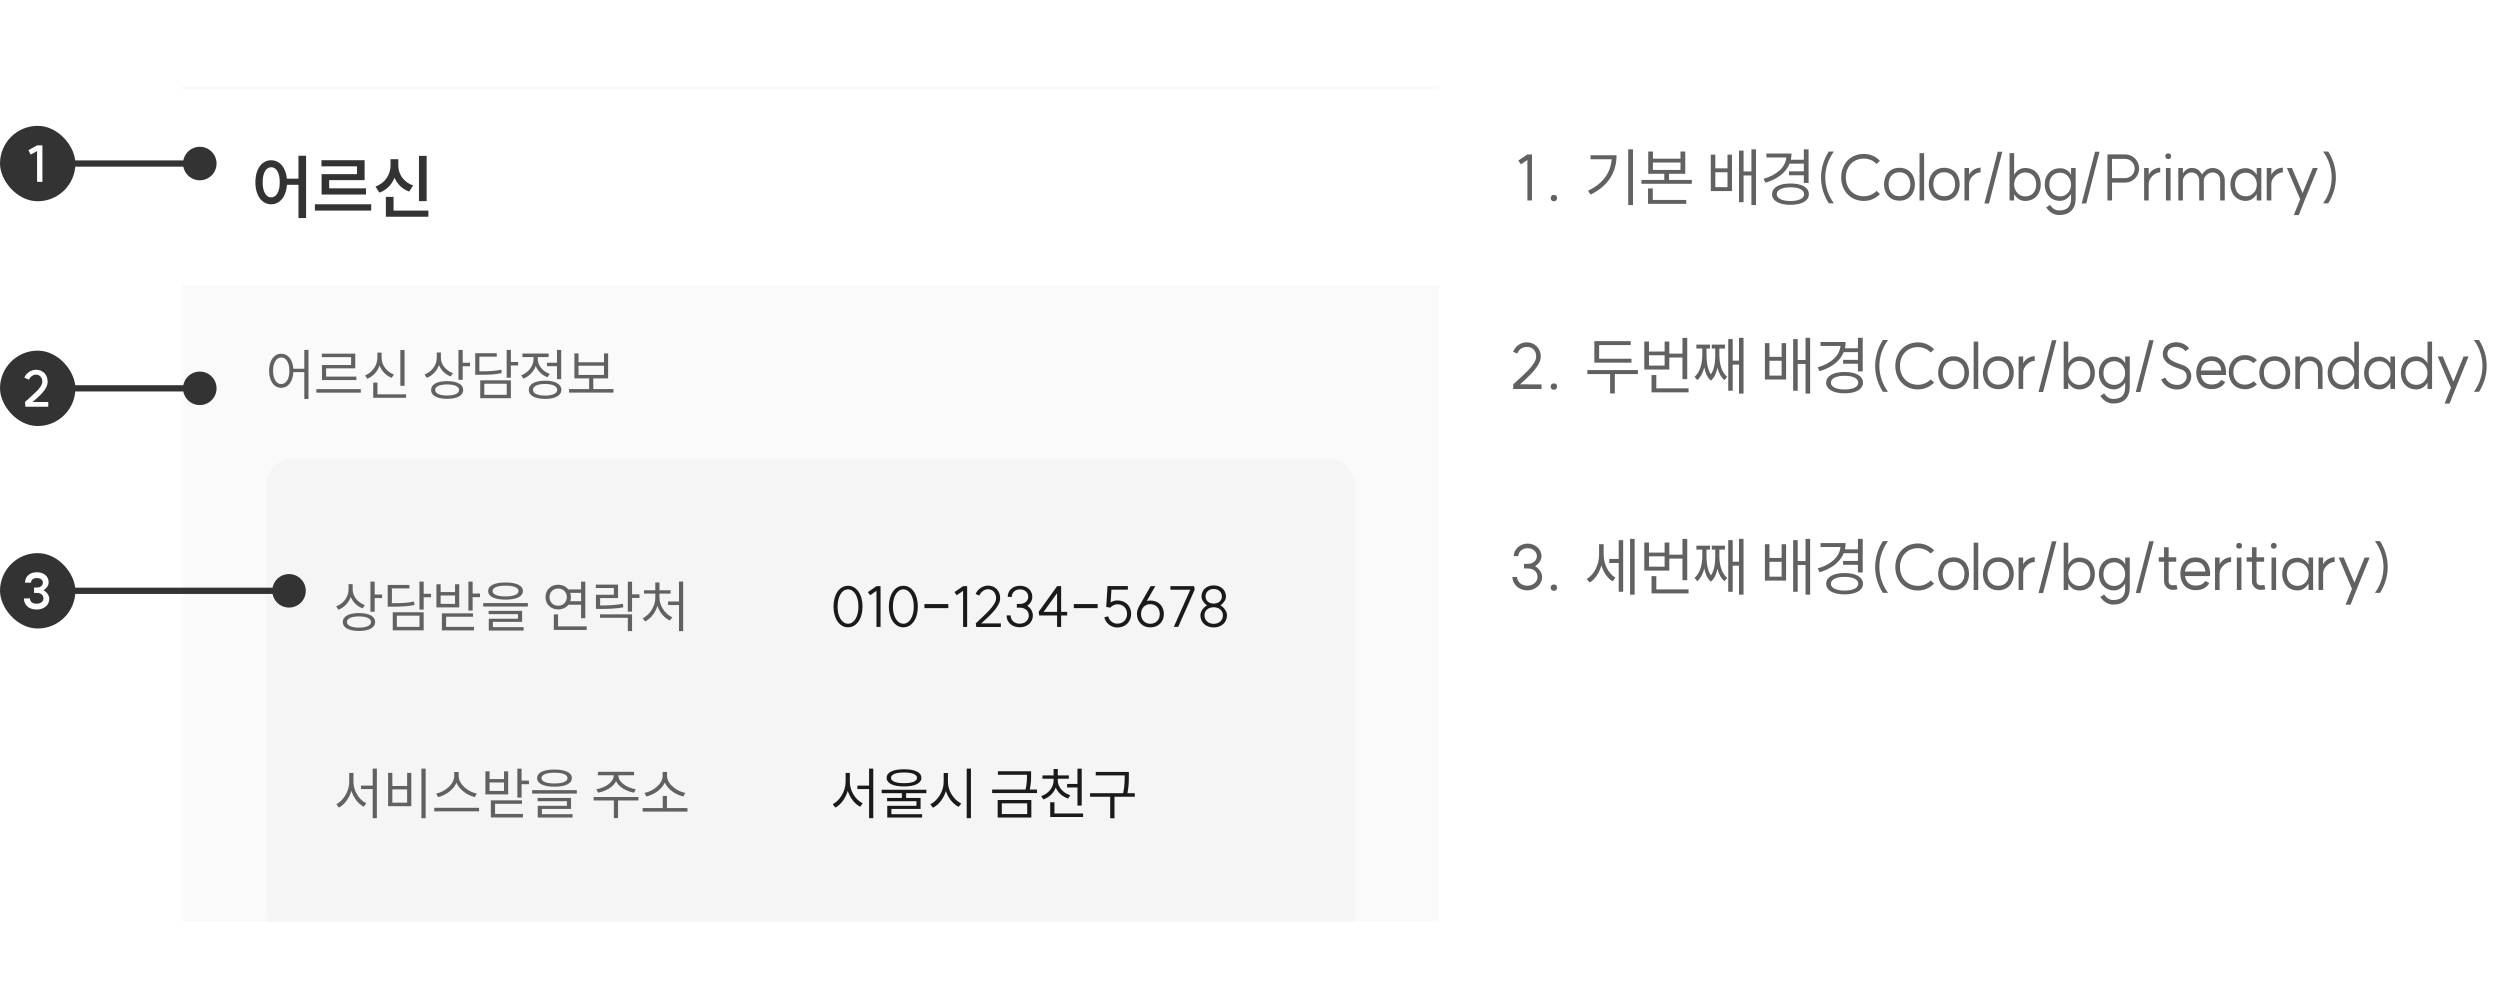 <svg width="549" height="221" viewBox="0 0 549 221" fill="none" xmlns="http://www.w3.org/2000/svg">
<path d="M336.423 33.921V44.015H335.415V35.139L333.987 36.091L333.427 35.251L335.415 33.921H336.423ZM341.244 42.797C341.692 42.797 341.93 43.105 341.93 43.483C341.93 43.889 341.692 44.197 341.244 44.197C340.782 44.197 340.53 43.889 340.53 43.483C340.53 43.105 340.782 42.797 341.244 42.797ZM357.554 32.787H358.604V45.037H357.554V32.787ZM348.734 41.887C352.038 40.305 353.704 37.911 353.928 34.971H349.28V34.103H354.992C354.992 37.631 353.368 40.739 349.294 42.727L348.734 41.887ZM361.95 33.277H362.986V34.845H369.034V33.277H370.084V38.163H366.514V39.507H371.526V40.361H360.466V39.507H365.478V38.163H361.95V33.277ZM361.908 44.771V41.383H362.958V43.903H370.308V44.771H361.908ZM362.986 37.323H369.034V35.685H362.986V37.323ZM375.691 33.963H376.685V36.973H379.359V33.963H380.339V41.957H375.691V33.963ZM376.685 41.089H379.359V37.827H376.685V41.089ZM381.893 44.407V33.067H382.887V37.659H384.609V32.787H385.617V45.037H384.609V38.527H382.887V44.407H381.893ZM392.856 37.631H396.118V35.937H392.996C392.198 37.911 390.308 39.339 387.704 40.123L387.27 39.283C390.224 38.415 392.072 36.735 392.282 34.579H387.9V33.711H393.416C393.416 34.187 393.36 34.649 393.262 35.083H396.118V32.787H397.168V40.165H396.118V38.485H392.856V37.631ZM389.146 42.643C389.146 41.173 390.7 40.291 393.192 40.291C395.656 40.291 397.224 41.173 397.224 42.643C397.224 44.099 395.656 44.981 393.192 44.981C390.7 44.981 389.146 44.099 389.146 42.643ZM390.182 42.643C390.182 43.567 391.358 44.141 393.192 44.141C395.026 44.141 396.188 43.567 396.188 42.643C396.188 41.691 395.026 41.131 393.192 41.131C391.358 41.131 390.182 41.691 390.182 42.643ZM399.898 38.961C399.898 36.889 400.528 34.957 401.592 33.277H402.726C401.522 34.929 400.822 36.875 400.822 38.961C400.822 41.047 401.522 42.993 402.726 44.645H401.592C400.528 42.965 399.898 41.033 399.898 38.961ZM409.307 44.127C406.255 44.127 404.323 41.789 404.323 38.961C404.323 36.133 406.255 33.795 409.307 33.795C410.693 33.795 411.939 34.383 412.835 35.307L412.093 36.007C411.379 35.265 410.399 34.831 409.307 34.831C406.857 34.831 405.345 36.665 405.345 38.961C405.345 41.271 406.857 43.105 409.307 43.105C410.399 43.105 411.379 42.657 412.093 41.915L412.835 42.615C411.939 43.539 410.693 44.127 409.307 44.127ZM417.116 43.091C418.684 43.091 419.51 41.943 419.51 40.459C419.51 38.975 418.684 37.827 417.116 37.827C415.534 37.827 414.736 38.975 414.736 40.459C414.736 41.943 415.534 43.091 417.116 43.091ZM413.728 40.459C413.728 38.513 414.932 36.847 417.116 36.847C419.314 36.847 420.518 38.513 420.518 40.459C420.518 42.405 419.314 44.071 417.116 44.071C414.932 44.071 413.728 42.405 413.728 40.459ZM421.53 33.627H422.538V44.015H421.53V33.627ZM426.943 43.091C428.511 43.091 429.337 41.943 429.337 40.459C429.337 38.975 428.511 37.827 426.943 37.827C425.361 37.827 424.563 38.975 424.563 40.459C424.563 41.943 425.361 43.091 426.943 43.091ZM423.555 40.459C423.555 38.513 424.759 36.847 426.943 36.847C429.141 36.847 430.345 38.513 430.345 40.459C430.345 42.405 429.141 44.071 426.943 44.071C424.759 44.071 423.555 42.405 423.555 40.459ZM432.407 38.387C432.813 37.449 433.975 36.819 434.941 36.819V37.855C433.639 37.855 432.407 39.213 432.407 40.347V44.015H431.399V36.889H432.407V38.387ZM439.707 33.319L436.781 44.687H435.773L438.713 33.319H439.707ZM444.713 43.133C446.295 43.133 447.149 41.999 447.149 40.501C447.149 39.017 446.295 37.869 444.713 37.869C443.411 37.869 442.305 39.017 442.305 40.501C442.305 41.999 443.411 43.133 444.713 43.133ZM441.297 44.015V33.627H442.305V38.387C442.963 37.239 443.943 36.889 444.741 36.889C446.939 36.889 448.157 38.555 448.157 40.501C448.157 42.461 446.925 44.127 444.727 44.127C443.943 44.127 442.963 43.791 442.305 42.615V44.015H441.297ZM452.423 43.133C453.753 43.133 454.803 41.971 454.803 40.515C454.803 39.087 453.739 37.925 452.423 37.925C450.967 37.925 450.029 38.947 450.029 40.515C450.029 42.111 450.967 43.133 452.423 43.133ZM449.021 40.515C449.021 38.401 450.407 36.945 452.409 36.945C453.473 36.945 454.383 37.505 454.803 38.415V36.889H455.811V43.665C455.783 45.933 454.467 47.221 452.199 47.221C451.065 47.221 450.071 46.633 449.343 45.541L450.197 44.995C450.715 45.807 451.387 46.213 452.199 46.213C453.935 46.213 454.789 45.373 454.803 43.651V42.587C454.313 43.469 453.319 44.113 452.409 44.113C450.407 44.113 449.021 42.643 449.021 40.515ZM461.065 33.319L458.139 44.687H457.131L460.071 33.319H461.065ZM466.659 39.115C467.835 39.115 468.773 38.149 468.773 37.001C468.773 35.825 467.821 34.887 466.645 34.887H463.789L463.803 39.115H466.659ZM462.795 44.015V33.907H466.687C468.395 33.907 469.753 35.293 469.753 37.001C469.753 38.695 468.395 40.095 466.687 40.095H463.803V44.015H462.795ZM471.856 38.387C472.262 37.449 473.424 36.819 474.39 36.819V37.855C473.088 37.855 471.856 39.213 471.856 40.347V44.015H470.848V36.889H471.856V38.387ZM475.642 36.889H476.65V44.015H475.642V36.889ZM475.502 34.299C475.502 33.949 475.726 33.669 476.146 33.669C476.552 33.669 476.776 33.949 476.776 34.299C476.776 34.663 476.552 34.943 476.146 34.943C475.726 34.943 475.502 34.663 475.502 34.299ZM487.553 39.647C487.553 38.513 486.867 37.869 485.859 37.869C484.921 37.869 483.955 38.751 483.955 39.647V44.015H482.947V39.647C482.947 38.751 482.373 37.869 481.281 37.869C480.287 37.869 479.363 38.751 479.363 39.759V44.015H478.355V36.889H479.363V38.121C479.811 37.351 480.469 36.889 481.323 36.889C482.359 36.889 483.045 37.337 483.549 38.317C484.067 37.589 484.781 36.889 485.901 36.889C487.357 36.889 488.561 38.065 488.561 39.535V44.015H487.553V39.647ZM493.198 43.105C494.458 43.105 495.592 42.083 495.606 40.515C495.592 38.961 494.458 37.925 493.198 37.925C491.644 37.925 490.804 39.045 490.804 40.515C490.804 41.985 491.644 43.105 493.198 43.105ZM489.796 40.515C489.796 38.569 491.014 36.931 493.184 36.931C494.01 36.931 494.934 37.365 495.578 38.401V36.889H496.586V44.015H495.578V42.615C494.906 43.707 494.024 44.113 493.184 44.113C491.014 44.113 489.796 42.447 489.796 40.515ZM498.784 38.387C499.19 37.449 500.352 36.819 501.318 36.819V37.855C500.016 37.855 498.784 39.213 498.784 40.347V44.015H497.776V36.889H498.784V38.387ZM504.81 47.235H503.718L505.118 43.749L502.206 36.889H503.312L505.65 42.405L507.89 36.889H508.982L506.266 43.581L504.81 47.235ZM512.96 38.961C512.96 41.033 512.344 42.965 511.28 44.645H510.146C511.35 42.993 512.036 41.047 512.036 38.961C512.036 36.875 511.35 34.929 510.146 33.277H511.28C512.344 34.957 512.96 36.889 512.96 38.961Z" fill="#616161"/>
<path d="M332.321 84.401C334.323 82.469 337.347 80.131 337.347 78.297C337.347 76.897 336.423 76.183 335.331 76.183C334.561 76.183 333.707 76.449 333.189 77.639L332.265 77.247C332.993 75.595 334.365 75.175 335.331 75.175C336.829 75.175 338.355 76.323 338.355 78.297C338.355 80.369 335.765 82.609 333.805 84.401L338.523 84.415V85.423H332.307L332.321 84.401ZM341.244 84.191C341.692 84.191 341.93 84.499 341.93 84.877C341.93 85.283 341.692 85.591 341.244 85.591C340.782 85.591 340.53 85.283 340.53 84.877C340.53 84.499 340.782 84.191 341.244 84.191ZM350.12 74.909H358.1V75.777H351.17V78.773H358.268V79.641H350.12V74.909ZM348.58 82.147V81.265H359.682V82.147H354.614V86.403H353.578V82.147H348.58ZM369.468 74.195H370.518V83.253H369.468V78.521H366.584V81.153H361.082V74.993H362.118V77.191H365.548V74.993H366.584V77.653H369.468V74.195ZM362.118 80.285H365.548V78.017H362.118V80.285ZM362.678 86.151V82.371H363.728V85.283H370.812V86.151H362.678ZM381.887 74.181H382.881V86.431H381.887V80.061H380.501V85.801H379.521V74.461H380.501V79.207H381.887V74.181ZM372.115 82.735C373.515 81.629 373.823 79.375 373.823 77.891V76.533H372.521V75.679H375.517V76.533H374.747V77.891C374.747 78.885 374.803 80.845 375.713 82.203C376.595 80.929 376.665 79.081 376.665 77.891V76.533H375.895V75.679H378.793V76.533H377.575V77.891C377.575 79.431 377.883 81.643 379.297 82.735L378.695 83.477C377.883 82.833 377.421 81.811 377.155 80.733C376.931 81.839 376.511 82.917 375.699 83.589C374.901 82.903 374.467 81.783 374.257 80.663C373.991 81.769 373.515 82.819 372.717 83.477L372.115 82.735ZM387.578 75.357H388.572V78.367H391.246V75.357H392.226V83.351H387.578V75.357ZM388.572 82.483H391.246V79.221H388.572V82.483ZM393.78 85.801V74.461H394.774V79.053H396.496V74.181H397.504V86.431H396.496V79.921H394.774V85.801H393.78ZM404.742 79.025H408.004V77.331H404.882C404.084 79.305 402.194 80.733 399.59 81.517L399.156 80.677C402.11 79.809 403.958 78.129 404.168 75.973H399.786V75.105H405.302C405.302 75.581 405.246 76.043 405.148 76.477H408.004V74.181H409.054V81.559H408.004V79.879H404.742V79.025ZM401.032 84.037C401.032 82.567 402.586 81.685 405.078 81.685C407.542 81.685 409.11 82.567 409.11 84.037C409.11 85.493 407.542 86.375 405.078 86.375C402.586 86.375 401.032 85.493 401.032 84.037ZM402.068 84.037C402.068 84.961 403.244 85.535 405.078 85.535C406.912 85.535 408.074 84.961 408.074 84.037C408.074 83.085 406.912 82.525 405.078 82.525C403.244 82.525 402.068 83.085 402.068 84.037ZM411.784 80.355C411.784 78.283 412.414 76.351 413.478 74.671H414.612C413.408 76.323 412.708 78.269 412.708 80.355C412.708 82.441 413.408 84.387 414.612 86.039H413.478C412.414 84.359 411.784 82.427 411.784 80.355ZM421.194 85.521C418.142 85.521 416.21 83.183 416.21 80.355C416.21 77.527 418.142 75.189 421.194 75.189C422.58 75.189 423.826 75.777 424.722 76.701L423.98 77.401C423.266 76.659 422.286 76.225 421.194 76.225C418.744 76.225 417.232 78.059 417.232 80.355C417.232 82.665 418.744 84.499 421.194 84.499C422.286 84.499 423.266 84.051 423.98 83.309L424.722 84.009C423.826 84.933 422.58 85.521 421.194 85.521ZM429.002 84.485C430.57 84.485 431.396 83.337 431.396 81.853C431.396 80.369 430.57 79.221 429.002 79.221C427.42 79.221 426.622 80.369 426.622 81.853C426.622 83.337 427.42 84.485 429.002 84.485ZM425.614 81.853C425.614 79.907 426.818 78.241 429.002 78.241C431.2 78.241 432.404 79.907 432.404 81.853C432.404 83.799 431.2 85.465 429.002 85.465C426.818 85.465 425.614 83.799 425.614 81.853ZM433.416 75.021H434.424V85.409H433.416V75.021ZM438.83 84.485C440.398 84.485 441.224 83.337 441.224 81.853C441.224 80.369 440.398 79.221 438.83 79.221C437.248 79.221 436.45 80.369 436.45 81.853C436.45 83.337 437.248 84.485 438.83 84.485ZM435.442 81.853C435.442 79.907 436.646 78.241 438.83 78.241C441.028 78.241 442.232 79.907 442.232 81.853C442.232 83.799 441.028 85.465 438.83 85.465C436.646 85.465 435.442 83.799 435.442 81.853ZM444.294 79.781C444.7 78.843 445.862 78.213 446.828 78.213V79.249C445.526 79.249 444.294 80.607 444.294 81.741V85.409H443.286V78.283H444.294V79.781ZM451.593 74.713L448.667 86.081H447.659L450.599 74.713H451.593ZM456.599 84.527C458.181 84.527 459.035 83.393 459.035 81.895C459.035 80.411 458.181 79.263 456.599 79.263C455.297 79.263 454.191 80.411 454.191 81.895C454.191 83.393 455.297 84.527 456.599 84.527ZM453.183 85.409V75.021H454.191V79.781C454.849 78.633 455.829 78.283 456.627 78.283C458.825 78.283 460.043 79.949 460.043 81.895C460.043 83.855 458.811 85.521 456.613 85.521C455.829 85.521 454.849 85.185 454.191 84.009V85.409H453.183ZM464.309 84.527C465.639 84.527 466.689 83.365 466.689 81.909C466.689 80.481 465.625 79.319 464.309 79.319C462.853 79.319 461.915 80.341 461.915 81.909C461.915 83.505 462.853 84.527 464.309 84.527ZM460.907 81.909C460.907 79.795 462.293 78.339 464.295 78.339C465.359 78.339 466.269 78.899 466.689 79.809V78.283H467.697V85.059C467.669 87.327 466.353 88.615 464.085 88.615C462.951 88.615 461.957 88.027 461.229 86.935L462.083 86.389C462.601 87.201 463.273 87.607 464.085 87.607C465.821 87.607 466.675 86.767 466.689 85.045V83.981C466.199 84.863 465.205 85.507 464.295 85.507C462.293 85.507 460.907 84.037 460.907 81.909ZM472.952 74.713L470.026 86.081H469.018L471.958 74.713H472.952ZM475.508 82.931C475.97 83.953 476.936 84.555 478.224 84.527C480.408 84.457 480.996 81.657 478.91 81.097C478.238 80.845 477.132 80.537 476.166 79.879C474.766 78.913 474.78 77.499 475.2 76.603C475.76 75.427 477.258 75.091 478.098 75.161C478.924 75.217 480.044 75.553 480.73 76.547L479.89 77.107C479.428 76.449 478.714 76.225 478.014 76.169C477.384 76.141 476.474 76.337 476.124 77.023C475.844 77.667 475.844 78.409 476.726 79.039C477.552 79.613 478.546 79.893 479.246 80.145C482.41 81.111 481.514 85.437 478.252 85.535C476.642 85.591 475.172 84.737 474.584 83.323L475.508 82.931ZM487.808 81.349C487.696 80.341 487.206 79.263 485.694 79.263C484.364 79.263 483.51 79.977 483.328 81.363L487.808 81.349ZM482.292 81.853C482.292 79.893 483.468 78.255 485.652 78.255C487.92 78.255 488.494 80.019 488.564 80.187C488.984 81.335 488.816 82.343 488.816 82.343H483.328C483.51 83.659 484.364 84.443 485.666 84.443C487.276 84.443 487.668 83.561 487.766 83.421L488.634 83.883C488.634 83.883 488.046 85.451 485.652 85.451C483.468 85.451 482.292 83.799 482.292 81.853ZM492.998 84.471C493.726 84.471 494.398 84.191 494.874 83.715L495.63 84.387C494.958 85.059 494.062 85.479 493.054 85.479C490.758 85.479 489.428 83.785 489.428 81.727C489.428 79.683 490.758 77.989 493.054 77.989C494.062 77.989 494.958 78.409 495.63 79.081L494.874 79.753C494.398 79.277 493.726 78.997 492.998 78.997C491.346 78.997 490.436 80.215 490.436 81.727C490.436 83.253 491.346 84.471 492.998 84.471ZM499.527 84.485C501.095 84.485 501.921 83.337 501.921 81.853C501.921 80.369 501.095 79.221 499.527 79.221C497.945 79.221 497.147 80.369 497.147 81.853C497.147 83.337 497.945 84.485 499.527 84.485ZM496.139 81.853C496.139 79.907 497.343 78.241 499.527 78.241C501.725 78.241 502.929 79.907 502.929 81.853C502.929 83.799 501.725 85.465 499.527 85.465C497.343 85.465 496.139 83.799 496.139 81.853ZM509.023 81.209C509.023 80.061 508.351 79.263 507.175 79.263C505.957 79.263 505.061 80.397 505.061 81.349V85.409H504.053V78.283H505.061V79.501C505.537 78.801 506.237 78.283 507.217 78.283C508.883 78.283 510.031 79.543 510.031 81.111V85.409H509.023V81.209ZM514.55 85.521C512.38 85.521 511.148 83.855 511.148 81.895C511.148 79.949 512.38 78.269 514.55 78.269C515.46 78.269 516.412 78.731 517 79.795V75.021H518.008V85.409H517V83.995C516.398 85.059 515.46 85.521 514.55 85.521ZM512.156 81.895C512.156 83.393 513.01 84.513 514.592 84.513C515.88 84.513 517 83.393 517 81.895C517 80.411 515.88 79.277 514.592 79.277C513.01 79.277 512.156 80.411 512.156 81.895ZM522.554 84.499C523.814 84.499 524.948 83.477 524.962 81.909C524.948 80.355 523.814 79.319 522.554 79.319C521 79.319 520.16 80.439 520.16 81.909C520.16 83.379 521 84.499 522.554 84.499ZM519.152 81.909C519.152 79.963 520.37 78.325 522.54 78.325C523.366 78.325 524.29 78.759 524.934 79.795V78.283H525.942V85.409H524.934V84.009C524.262 85.101 523.38 85.507 522.54 85.507C520.37 85.507 519.152 83.841 519.152 81.909ZM530.626 85.521C528.456 85.521 527.224 83.855 527.224 81.895C527.224 79.949 528.456 78.269 530.626 78.269C531.536 78.269 532.488 78.731 533.076 79.795V75.021H534.084V85.409H533.076V83.995C532.474 85.059 531.536 85.521 530.626 85.521ZM528.232 81.895C528.232 83.393 529.086 84.513 530.668 84.513C531.956 84.513 533.076 83.393 533.076 81.895C533.076 80.411 531.956 79.277 530.668 79.277C529.086 79.277 528.232 80.411 528.232 81.895ZM537.926 88.629H536.834L538.234 85.143L535.322 78.283H536.428L538.766 83.799L541.006 78.283H542.098L539.382 84.975L537.926 88.629ZM546.076 80.355C546.076 82.427 545.46 84.359 544.396 86.039H543.262C544.466 84.387 545.152 82.441 545.152 80.355C545.152 78.269 544.466 76.323 543.262 74.671H544.396C545.46 76.351 546.076 78.283 546.076 80.355Z" fill="#616161"/>
<path d="M337.123 124.342C337.949 124.846 338.649 125.7 338.649 126.708C338.649 128.402 337.109 129.648 335.387 129.648C333.679 129.648 332.139 128.402 332.139 126.708H333.147C333.147 127.66 334.057 128.626 335.387 128.626C336.731 128.626 337.641 127.674 337.641 126.722C337.641 125.77 337.025 124.832 335.415 124.832H334.673V123.824H335.415C336.801 123.824 337.501 122.998 337.501 122.102C337.501 121.262 336.689 120.38 335.471 120.38C334.253 120.38 333.427 121.248 333.427 122.13H332.419C332.419 120.548 333.875 119.372 335.471 119.372C337.081 119.372 338.509 120.548 338.509 122.13C338.509 123.054 337.879 123.838 337.123 124.342ZM341.244 128.346C341.692 128.346 341.93 128.654 341.93 129.032C341.93 129.438 341.692 129.746 341.244 129.746C340.782 129.746 340.53 129.438 340.53 129.032C340.53 128.654 340.782 128.346 341.244 128.346ZM353.396 122.746H355.468V118.616H356.448V129.956H355.468V123.628H353.396V122.746ZM348.44 127.142C350.106 126.162 351.156 123.964 351.156 121.864V119.512H352.164V121.836C352.164 123.782 353.13 125.882 354.74 126.848L354.124 127.66C352.948 126.96 352.108 125.63 351.674 124.146C351.226 125.77 350.316 127.184 349.098 127.926L348.44 127.142ZM357.96 130.586V118.336H358.968V130.586H357.96ZM369.468 118.35H370.518V127.408H369.468V122.676H366.584V125.308H361.082V119.148H362.118V121.346H365.548V119.148H366.584V121.808H369.468V118.35ZM362.118 124.44H365.548V122.172H362.118V124.44ZM362.678 130.306V126.526H363.728V129.438H370.812V130.306H362.678ZM381.887 118.336H382.881V130.586H381.887V124.216H380.501V129.956H379.521V118.616H380.501V123.362H381.887V118.336ZM372.115 126.89C373.515 125.784 373.823 123.53 373.823 122.046V120.688H372.521V119.834H375.517V120.688H374.747V122.046C374.747 123.04 374.803 125 375.713 126.358C376.595 125.084 376.665 123.236 376.665 122.046V120.688H375.895V119.834H378.793V120.688H377.575V122.046C377.575 123.586 377.883 125.798 379.297 126.89L378.695 127.632C377.883 126.988 377.421 125.966 377.155 124.888C376.931 125.994 376.511 127.072 375.699 127.744C374.901 127.058 374.467 125.938 374.257 124.818C373.991 125.924 373.515 126.974 372.717 127.632L372.115 126.89ZM387.578 119.512H388.572V122.522H391.246V119.512H392.226V127.506H387.578V119.512ZM388.572 126.638H391.246V123.376H388.572V126.638ZM393.78 129.956V118.616H394.774V123.208H396.496V118.336H397.504V130.586H396.496V124.076H394.774V129.956H393.78ZM404.742 123.18H408.004V121.486H404.882C404.084 123.46 402.194 124.888 399.59 125.672L399.156 124.832C402.11 123.964 403.958 122.284 404.168 120.128H399.786V119.26H405.302C405.302 119.736 405.246 120.198 405.148 120.632H408.004V118.336H409.054V125.714H408.004V124.034H404.742V123.18ZM401.032 128.192C401.032 126.722 402.586 125.84 405.078 125.84C407.542 125.84 409.11 126.722 409.11 128.192C409.11 129.648 407.542 130.53 405.078 130.53C402.586 130.53 401.032 129.648 401.032 128.192ZM402.068 128.192C402.068 129.116 403.244 129.69 405.078 129.69C406.912 129.69 408.074 129.116 408.074 128.192C408.074 127.24 406.912 126.68 405.078 126.68C403.244 126.68 402.068 127.24 402.068 128.192ZM411.784 124.51C411.784 122.438 412.414 120.506 413.478 118.826H414.612C413.408 120.478 412.708 122.424 412.708 124.51C412.708 126.596 413.408 128.542 414.612 130.194H413.478C412.414 128.514 411.784 126.582 411.784 124.51ZM421.194 129.676C418.142 129.676 416.21 127.338 416.21 124.51C416.21 121.682 418.142 119.344 421.194 119.344C422.58 119.344 423.826 119.932 424.722 120.856L423.98 121.556C423.266 120.814 422.286 120.38 421.194 120.38C418.744 120.38 417.232 122.214 417.232 124.51C417.232 126.82 418.744 128.654 421.194 128.654C422.286 128.654 423.266 128.206 423.98 127.464L424.722 128.164C423.826 129.088 422.58 129.676 421.194 129.676ZM429.002 128.64C430.57 128.64 431.396 127.492 431.396 126.008C431.396 124.524 430.57 123.376 429.002 123.376C427.42 123.376 426.622 124.524 426.622 126.008C426.622 127.492 427.42 128.64 429.002 128.64ZM425.614 126.008C425.614 124.062 426.818 122.396 429.002 122.396C431.2 122.396 432.404 124.062 432.404 126.008C432.404 127.954 431.2 129.62 429.002 129.62C426.818 129.62 425.614 127.954 425.614 126.008ZM433.416 119.176H434.424V129.564H433.416V119.176ZM438.83 128.64C440.398 128.64 441.224 127.492 441.224 126.008C441.224 124.524 440.398 123.376 438.83 123.376C437.248 123.376 436.45 124.524 436.45 126.008C436.45 127.492 437.248 128.64 438.83 128.64ZM435.442 126.008C435.442 124.062 436.646 122.396 438.83 122.396C441.028 122.396 442.232 124.062 442.232 126.008C442.232 127.954 441.028 129.62 438.83 129.62C436.646 129.62 435.442 127.954 435.442 126.008ZM444.294 123.936C444.7 122.998 445.862 122.368 446.828 122.368V123.404C445.526 123.404 444.294 124.762 444.294 125.896V129.564H443.286V122.438H444.294V123.936ZM451.593 118.868L448.667 130.236H447.659L450.599 118.868H451.593ZM456.599 128.682C458.181 128.682 459.035 127.548 459.035 126.05C459.035 124.566 458.181 123.418 456.599 123.418C455.297 123.418 454.191 124.566 454.191 126.05C454.191 127.548 455.297 128.682 456.599 128.682ZM453.183 129.564V119.176H454.191V123.936C454.849 122.788 455.829 122.438 456.627 122.438C458.825 122.438 460.043 124.104 460.043 126.05C460.043 128.01 458.811 129.676 456.613 129.676C455.829 129.676 454.849 129.34 454.191 128.164V129.564H453.183ZM464.309 128.682C465.639 128.682 466.689 127.52 466.689 126.064C466.689 124.636 465.625 123.474 464.309 123.474C462.853 123.474 461.915 124.496 461.915 126.064C461.915 127.66 462.853 128.682 464.309 128.682ZM460.907 126.064C460.907 123.95 462.293 122.494 464.295 122.494C465.359 122.494 466.269 123.054 466.689 123.964V122.438H467.697V129.214C467.669 131.482 466.353 132.77 464.085 132.77C462.951 132.77 461.957 132.182 461.229 131.09L462.083 130.544C462.601 131.356 463.273 131.762 464.085 131.762C465.821 131.762 466.675 130.922 466.689 129.2V128.136C466.199 129.018 465.205 129.662 464.295 129.662C462.293 129.662 460.907 128.192 460.907 126.064ZM472.952 118.868L470.026 130.236H469.018L471.958 118.868H472.952ZM478.182 129.41C477.93 129.466 477.552 129.536 477.146 129.536C476.082 129.536 475.228 128.682 475.228 127.632V123.362H474.066V122.382H475.228V120.184H476.236V122.382H477.902V123.362H476.236V127.632C476.236 128.192 476.572 128.528 477.146 128.528C477.468 128.528 477.734 128.486 477.958 128.43L478.182 129.41ZM484.308 125.504C484.196 124.496 483.706 123.418 482.194 123.418C480.864 123.418 480.01 124.132 479.828 125.518L484.308 125.504ZM478.792 126.008C478.792 124.048 479.968 122.41 482.152 122.41C484.42 122.41 484.994 124.174 485.064 124.342C485.484 125.49 485.316 126.498 485.316 126.498H479.828C480.01 127.814 480.864 128.598 482.166 128.598C483.776 128.598 484.168 127.716 484.266 127.576L485.134 128.038C485.134 128.038 484.546 129.606 482.152 129.606C479.968 129.606 478.792 127.954 478.792 126.008ZM487.426 123.936C487.832 122.998 488.994 122.368 489.96 122.368V123.404C488.658 123.404 487.426 124.762 487.426 125.896V129.564H486.418V122.438H487.426V123.936ZM491.211 122.438H492.219V129.564H491.211V122.438ZM491.071 119.848C491.071 119.498 491.295 119.218 491.715 119.218C492.121 119.218 492.345 119.498 492.345 119.848C492.345 120.212 492.121 120.492 491.715 120.492C491.295 120.492 491.071 120.212 491.071 119.848ZM497.481 129.41C497.229 129.466 496.851 129.536 496.445 129.536C495.381 129.536 494.527 128.682 494.527 127.632V123.362H493.365V122.382H494.527V120.184H495.535V122.382H497.201V123.362H495.535V127.632C495.535 128.192 495.871 128.528 496.445 128.528C496.767 128.528 497.033 128.486 497.257 128.43L497.481 129.41ZM498.824 122.438H499.832V129.564H498.824V122.438ZM498.684 119.848C498.684 119.498 498.908 119.218 499.328 119.218C499.734 119.218 499.958 119.498 499.958 119.848C499.958 120.212 499.734 120.492 499.328 120.492C498.908 120.492 498.684 120.212 498.684 119.848ZM504.575 128.654C505.835 128.654 506.969 127.632 506.983 126.064C506.969 124.51 505.835 123.474 504.575 123.474C503.021 123.474 502.181 124.594 502.181 126.064C502.181 127.534 503.021 128.654 504.575 128.654ZM501.173 126.064C501.173 124.118 502.391 122.48 504.561 122.48C505.387 122.48 506.311 122.914 506.955 123.95V122.438H507.963V129.564H506.955V128.164C506.283 129.256 505.401 129.662 504.561 129.662C502.391 129.662 501.173 127.996 501.173 126.064ZM510.162 123.936C510.568 122.998 511.73 122.368 512.696 122.368V123.404C511.394 123.404 510.162 124.762 510.162 125.896V129.564H509.154V122.438H510.162V123.936ZM516.188 132.784H515.096L516.496 129.298L513.584 122.438H514.69L517.028 127.954L519.268 122.438H520.36L517.644 129.13L516.188 132.784ZM524.338 124.51C524.338 126.582 523.722 128.514 522.658 130.194H521.524C522.728 128.542 523.414 126.596 523.414 124.51C523.414 122.424 522.728 120.478 521.524 118.826H522.658C523.722 120.506 524.338 122.438 524.338 124.51Z" fill="#616161"/>
<g clip-path="url(#clip0_1335_48370)" filter="url(#filter0_dd_1335_48370)">
<rect width="275.966" height="183.518" transform="translate(40.015 16.597)" fill="#FAFAFA"/>
<rect width="275.966" height="42.928" transform="translate(40.015 17.363)" fill="white"/>
<path d="M59.547 32.889C61.387 32.889 62.752 34.438 62.997 36.937H65.542V31.893H67.213V45.584H65.542V38.286H63.012C62.828 40.923 61.433 42.563 59.547 42.563C57.539 42.563 56.082 40.693 56.082 37.719C56.082 34.76 57.539 32.889 59.547 32.889ZM59.547 34.422C58.443 34.422 57.677 35.634 57.677 37.719C57.677 39.819 58.443 41.046 59.547 41.046C60.682 41.046 61.433 39.819 61.433 37.719C61.433 35.634 60.682 34.422 59.547 34.422ZM69.153 42.563H81.51V43.943H69.153V42.563ZM70.594 32.874H80.069V37.259H72.28V39.053H80.375V40.417H70.625V35.94H78.398V34.223H70.594V32.874ZM92.005 31.924H93.691V41.874H92.005V31.924ZM84.738 40.938H86.424V43.943H94.074V45.292H84.738V40.938ZM85.765 32.659H87.467V34.024C87.467 35.894 88.57 37.703 90.732 38.424L89.858 39.773C88.325 39.221 87.237 38.133 86.639 36.738C86.041 38.225 84.922 39.421 83.312 40.003L82.453 38.669C84.646 37.872 85.765 35.94 85.765 34.024V32.659Z" fill="#333333"/>
<path d="M61.759 75.379C63.224 75.379 64.282 76.646 64.417 78.676H66.828V74.53H67.739V85.32H66.828V79.414H64.417C64.331 81.531 63.248 82.872 61.759 82.872C60.197 82.872 59.09 81.408 59.09 79.119C59.09 76.831 60.197 75.379 61.759 75.379ZM59.963 79.119C59.963 80.879 60.701 82.047 61.759 82.047C62.83 82.047 63.556 80.879 63.556 79.119C63.556 77.36 62.83 76.203 61.759 76.203C60.701 76.203 59.963 77.36 59.963 79.119ZM69.474 83.155H79.231V83.93H69.474V83.155ZM70.68 76.129V75.367H78.013V78.59H71.615V80.399H78.259V81.162H70.704V77.852H77.102V76.129H70.68ZM87.917 74.555H88.84V82.429H87.917V74.555ZM80.166 80.14C81.766 79.513 82.873 77.938 82.873 76.24V75.133H83.796V76.24C83.796 77.876 84.915 79.353 86.502 79.944L86.01 80.682C84.78 80.202 83.82 79.205 83.353 77.963C82.897 79.291 81.925 80.362 80.658 80.879L80.166 80.14ZM81.962 85.062V81.715H82.885V84.299H89.184V85.062H81.962ZM95.921 75.096H96.819V76.277C96.819 77.754 97.938 79.107 99.464 79.648L98.984 80.362C97.803 79.931 96.856 79.021 96.4 77.876C95.945 79.168 94.986 80.165 93.731 80.669L93.226 79.931C94.838 79.341 95.921 77.876 95.921 76.216V75.096ZM94.666 83.339C94.666 82.109 95.994 81.395 98.184 81.395C100.387 81.395 101.715 82.109 101.715 83.339C101.715 84.57 100.387 85.283 98.184 85.283C95.994 85.283 94.666 84.57 94.666 83.339ZM95.564 83.339C95.564 84.102 96.573 84.557 98.184 84.557C99.808 84.557 100.805 84.102 100.805 83.339C100.805 82.576 99.808 82.121 98.184 82.121C96.573 82.121 95.564 82.576 95.564 83.339ZM100.682 81.1V74.542H101.605V77.36H103.217V78.135H101.605V81.1H100.682ZM111.263 74.542H112.186V77.2H113.786V77.95H112.186V80.645H111.263V74.542ZM104.361 80.005V75.268H109.086V76.019H105.271V79.242C107.425 79.242 108.655 79.181 110.082 78.885L110.193 79.636C108.692 79.944 107.425 80.005 105.185 80.005H104.361ZM105.456 85.148V81.223H112.186V85.148H105.456ZM106.354 84.397H111.276V81.961H106.354V84.397ZM120.122 77.36H122.312V74.542H123.235V80.952H122.312V78.123H120.122V77.36ZM114.45 80.116C116.025 79.537 117.169 78.086 117.169 76.523V76.105H114.733V75.342H120.479V76.105H118.092V76.523C118.092 77.926 119.175 79.267 120.725 79.808L120.245 80.546C119.039 80.103 118.104 79.193 117.649 78.073C117.194 79.353 116.185 80.362 114.918 80.854L114.45 80.116ZM116.123 83.302C116.123 82.047 117.477 81.297 119.704 81.297C121.918 81.297 123.272 82.047 123.272 83.302C123.272 84.57 121.918 85.296 119.704 85.296C117.477 85.296 116.123 84.57 116.123 83.302ZM117.046 83.302C117.046 84.09 118.055 84.57 119.704 84.57C121.34 84.57 122.361 84.09 122.361 83.302C122.361 82.503 121.34 82.023 119.704 82.023C118.055 82.023 117.046 82.503 117.046 83.302ZM124.97 83.142H129.375V80.792H126.139V75.305H127.049V77.249H132.635V75.305H133.546V80.792H130.285V83.142H134.727V83.918H124.97V83.142ZM127.049 80.042H132.635V78.012H127.049V80.042Z" fill="#616161"/>
<path d="M58.413 104.358C58.413 101.055 61.09 98.378 64.392 98.378H291.604C294.907 98.378 297.584 101.055 297.584 104.358V198.471C297.584 201.773 294.907 204.45 291.604 204.45H64.392C61.09 204.45 58.413 201.773 58.413 198.471V104.358Z" fill="#F5F5F5"/>
<path d="M76.54 125.975H77.447V127.167C77.447 128.657 78.577 130.023 80.117 130.57L79.632 131.29C78.44 130.855 77.484 129.936 77.025 128.781C76.565 130.085 75.596 131.091 74.33 131.6L73.821 130.855C75.447 130.259 76.54 128.781 76.54 127.105V125.975ZM81.346 125.416H82.278V128.26H83.904V129.042H82.278V132.035H81.346V125.416ZM78.825 132.333C81.048 132.333 82.389 133.053 82.389 134.295C82.389 135.537 81.048 136.257 78.825 136.257C76.615 136.257 75.273 135.537 75.273 134.295C75.273 133.053 76.615 132.333 78.825 132.333ZM78.825 133.066C77.198 133.066 76.18 133.525 76.18 134.295C76.18 135.065 77.198 135.525 78.825 135.525C80.465 135.525 81.47 135.065 81.47 134.295C81.47 133.525 80.465 133.066 78.825 133.066ZM92.109 125.416H93.04V128.098H94.655V128.856H93.04V131.575H92.109V125.416ZM85.142 126.149H89.911V126.906H86.061V130.16C88.235 130.16 89.476 130.098 90.917 129.8L91.029 130.557C89.514 130.868 88.235 130.93 85.974 130.93H85.142V126.149ZM86.248 132.159H93.04V136.121H86.248V132.159ZM92.122 132.904H87.154V135.363H92.122V132.904ZM102.86 125.416H103.791V128.036H105.406V128.831H103.791V131.774H102.86V125.416ZM95.843 126.012H96.762V127.713H99.929V126.012H100.848V131.079H95.843V126.012ZM96.762 128.458V130.309H99.929V128.458H96.762ZM97.035 132.383H103.878V133.14H97.967V135.363H104.089V136.133H97.035V132.383ZM111.015 125.615C113.399 125.615 114.827 126.273 114.827 127.49C114.827 128.707 113.399 129.377 111.015 129.377C108.63 129.377 107.202 128.707 107.202 127.49C107.202 126.273 108.63 125.615 111.015 125.615ZM111.015 126.31C109.227 126.31 108.159 126.745 108.159 127.49C108.159 128.247 109.227 128.67 111.015 128.67C112.803 128.67 113.871 128.247 113.871 127.49C113.871 126.745 112.803 126.31 111.015 126.31ZM106.11 130.135H115.92V130.892H106.11V130.135ZM107.302 131.849H114.653V134.258H108.245V135.425H114.989V136.158H107.339V133.575H113.747V132.569H107.302V131.849ZM127.604 125.428H128.535V133.451H127.604V130.495H124.822C124.325 131.141 123.518 131.526 122.574 131.526C120.972 131.526 119.793 130.421 119.793 128.831C119.793 127.229 120.972 126.111 122.574 126.111C123.506 126.111 124.3 126.496 124.797 127.13H127.604V125.428ZM121.618 132.619H122.549V135.264H128.846V136.034H121.618V132.619ZM122.574 126.943C121.481 126.943 120.674 127.726 120.674 128.831C120.674 129.936 121.481 130.719 122.574 130.719C123.655 130.719 124.474 129.936 124.474 128.831C124.474 127.726 123.655 126.943 122.574 126.943ZM125.219 127.9C125.319 128.185 125.368 128.496 125.368 128.831C125.368 129.154 125.319 129.452 125.232 129.725H127.604V127.9H125.219ZM130.841 126.074H135.722V129.042H131.785V130.656C133.697 130.656 135.101 130.594 136.79 130.296L136.877 131.079C135.15 131.364 133.697 131.426 131.71 131.426H130.866V128.309H134.803V126.832H130.841V126.074ZM137.87 125.428H138.801V128.222H140.428V129.005H138.801V132.022H137.87V125.428ZM131.76 132.606H138.801V136.282H137.87V133.376H131.76V132.606ZM149.105 125.403H150.024V136.294H149.105V130.57H146.708V129.787H149.105V125.403ZM141.43 127.316H143.902V125.602H144.82V127.316H147.267V128.061H144.82V128.943C144.82 130.756 146.05 132.532 147.627 133.252L147.105 133.972C145.876 133.401 144.858 132.209 144.373 130.768C143.902 132.296 142.896 133.562 141.666 134.171L141.145 133.463C142.709 132.706 143.902 130.843 143.902 128.943V128.061H141.43V127.316Z" fill="#616161"/>
<path d="M186.23 134.668C187.571 134.668 188.515 133.103 188.515 130.892C188.515 128.682 187.571 127.13 186.23 127.13C184.876 127.13 183.933 128.682 183.933 130.892C183.933 133.103 184.876 134.668 186.23 134.668ZM186.23 135.462C184.355 135.462 183.039 133.575 183.039 130.892C183.039 128.222 184.355 126.335 186.23 126.335C188.093 126.335 189.409 128.222 189.409 130.892C189.409 133.575 188.093 135.462 186.23 135.462ZM193.367 126.422V135.375H192.473V127.44L191.082 128.409L190.586 127.726L192.473 126.422H193.367ZM198.381 134.668C199.722 134.668 200.666 133.103 200.666 130.892C200.666 128.682 199.722 127.13 198.381 127.13C197.027 127.13 196.084 128.682 196.084 130.892C196.084 133.103 197.027 134.668 198.381 134.668ZM198.381 135.462C196.506 135.462 195.189 133.575 195.189 130.892C195.189 128.222 196.506 126.335 198.381 126.335C200.244 126.335 201.56 128.222 201.56 130.892C201.56 133.575 200.244 135.462 198.381 135.462ZM203.01 130.358H208.25V131.24H203.01V130.358ZM212.388 126.422V135.375H211.494V127.44L210.103 128.409L209.606 127.726L211.494 126.422H212.388ZM214.272 134.593C216.048 132.867 218.743 130.694 218.743 129.067C218.743 127.912 218.01 127.092 216.955 127.092C216.197 127.092 215.415 127.664 215.055 128.483L214.235 128.136C214.707 127.055 215.837 126.298 216.955 126.298C218.532 126.298 219.637 127.44 219.637 129.067C219.637 130.955 217.228 132.979 215.489 134.593H219.786V135.388H214.396L214.272 134.593ZM225.589 130.743C226.384 131.228 226.818 132.097 226.818 132.842C226.818 134.37 225.626 135.45 223.925 135.45C222.236 135.45 221.044 134.37 221.044 132.842H221.938C221.938 133.91 222.757 134.655 223.925 134.655C225.105 134.655 225.924 133.91 225.924 132.855C225.924 131.849 225.105 131.141 223.95 131.141H223.291V130.321H223.95C225.03 130.321 225.8 129.675 225.8 128.756C225.8 127.8 225.055 127.13 223.999 127.13C222.931 127.13 222.186 127.813 222.186 128.781H221.292C221.292 127.341 222.41 126.335 223.999 126.335C225.576 126.335 226.694 127.341 226.694 128.781C226.694 129.452 226.309 130.259 225.589 130.743ZM233.026 126.409V132.06H234.355V132.855H233.026V135.375H232.132V132.855H228.208L228.083 132.06L232.157 126.409H233.026ZM229.189 132.06H232.132V127.974L229.189 132.06ZM235.806 130.358H241.047V131.24H235.806V130.358ZM243.819 131.141L242.925 130.992L243.21 126.397H247.681V127.192H244.067L243.893 129.973C244.353 129.713 244.887 129.551 245.371 129.551C247.147 129.551 248.401 130.768 248.401 132.494C248.401 134.258 247.147 135.5 245.371 135.5C243.993 135.5 242.813 134.568 242.502 133.252L243.372 133.053C243.583 133.997 244.402 134.655 245.371 134.655C246.625 134.655 247.507 133.761 247.507 132.494C247.507 131.265 246.625 130.396 245.371 130.396C244.837 130.396 244.191 130.706 243.819 131.141ZM252.606 134.68C253.835 134.68 254.692 133.798 254.692 132.532C254.692 131.265 253.835 130.371 252.606 130.371C251.414 130.371 250.569 131.265 250.569 132.532C250.569 133.798 251.414 134.68 252.606 134.68ZM249.675 132.532C249.675 131.898 249.874 131.327 250.134 130.868L252.68 126.409H253.711L251.836 129.663C252.084 129.613 252.357 129.576 252.631 129.576C254.369 129.576 255.586 130.793 255.586 132.532C255.586 134.258 254.369 135.475 252.631 135.475C250.892 135.475 249.675 134.258 249.675 132.532ZM258.735 135.363H257.767L261.38 127.204H257.022V126.409H262.225L262.349 127.204L258.735 135.363ZM266.527 134.692C267.719 134.692 268.551 133.923 268.551 132.83C268.551 131.787 267.719 131.054 266.527 131.054C265.335 131.054 264.503 131.787 264.503 132.83C264.503 133.923 265.335 134.692 266.527 134.692ZM264.739 128.682C264.739 129.601 265.471 130.247 266.527 130.247C267.583 130.247 268.328 129.601 268.328 128.682C268.328 127.713 267.583 127.043 266.527 127.043C265.471 127.043 264.739 127.713 264.739 128.682ZM268.005 130.632C268.849 131.128 269.445 132.022 269.445 132.805C269.445 134.382 268.241 135.487 266.527 135.487C264.813 135.487 263.609 134.382 263.609 132.805C263.609 132.022 264.205 131.128 265.062 130.632C264.341 130.147 263.845 129.353 263.845 128.707C263.845 127.266 264.95 126.248 266.527 126.248C268.104 126.248 269.222 127.266 269.222 128.707C269.222 129.353 268.725 130.147 268.005 130.632Z" fill="#1A1A1A"/>
<path d="M79.272 170.219H81.843V166.481H82.762V177.372H81.843V170.976H79.272V170.219ZM76.689 167.437H77.621V169.424C77.621 171.386 78.887 173.373 80.44 174.106L79.893 174.863C78.664 174.23 77.645 172.913 77.161 171.361C76.689 173 75.659 174.391 74.442 175.049L73.858 174.304C75.41 173.522 76.689 171.436 76.689 169.424V167.437ZM92.544 166.481H93.475V177.372H92.544V166.481ZM85.229 167.424H86.161V170.305H89.402V167.424H90.321V174.739H85.229V167.424ZM86.161 171.051V173.969H89.402V171.051H86.161ZM99.755 167.238H100.724V168.083C100.724 169.97 102.86 171.622 104.71 171.97L104.275 172.74C102.673 172.367 100.935 171.2 100.239 169.598C99.544 171.2 97.818 172.367 96.203 172.74L95.794 171.97C97.619 171.609 99.755 169.97 99.755 168.083V167.238ZM95.359 175.099H105.207V175.869H95.359V175.099ZM113.61 166.493H114.542V169.113H116.156V169.908H114.542V172.851H113.61V166.493ZM106.594 167.089H107.513V168.79H110.68V167.089H111.598V172.156H106.594V167.089ZM107.513 169.536V171.386H110.68V169.536H107.513ZM107.786 173.46H114.629V174.217H108.717V176.44H114.84V177.21H107.786V173.46ZM121.765 166.692C124.15 166.692 125.578 167.35 125.578 168.567C125.578 169.784 124.15 170.455 121.765 170.455C119.381 170.455 117.953 169.784 117.953 168.567C117.953 167.35 119.381 166.692 121.765 166.692ZM121.765 167.387C119.977 167.387 118.909 167.822 118.909 168.567C118.909 169.324 119.977 169.747 121.765 169.747C123.554 169.747 124.622 169.324 124.622 168.567C124.622 167.822 123.554 167.387 121.765 167.387ZM116.86 171.212H126.671V171.97H116.86V171.212ZM118.052 172.926H125.404V175.335H118.996V176.502H125.739V177.235H118.09V174.652H124.497V173.646H118.052V172.926ZM130.369 172.715H140.192V173.485H135.722V177.359H134.803V173.485H130.369V172.715ZM131.301 167.188H139.236V167.946H135.796V168.033C135.796 169.498 137.746 170.74 139.596 171.013L139.236 171.771C137.584 171.485 135.933 170.566 135.287 169.25C134.629 170.566 132.977 171.485 131.325 171.771L130.965 171.013C132.816 170.74 134.765 169.498 134.765 168.033V167.946H131.301V167.188ZM141.12 175.149H145.541V172.491H146.46V175.149H150.968V175.931H141.12V175.149ZM145.516 167.213H146.485V168.07C146.485 169.896 148.645 171.485 150.483 171.821L150.074 172.603C148.447 172.243 146.708 171.125 146 169.56C145.292 171.113 143.554 172.243 141.927 172.603L141.53 171.821C143.38 171.485 145.516 169.896 145.516 168.07V167.213Z" fill="#616161"/>
<path d="M188.279 170.219H190.85V166.481H191.769V177.372H190.85V170.976H188.279V170.219ZM185.696 167.437H186.627V169.424C186.627 171.386 187.894 173.373 189.446 174.106L188.9 174.863C187.671 174.23 186.652 172.913 186.168 171.361C185.696 173 184.665 174.391 183.448 175.049L182.865 174.304C184.417 173.522 185.696 171.436 185.696 169.424V167.437ZM198.521 166.63C200.905 166.63 202.333 167.3 202.333 168.505C202.333 169.722 200.905 170.405 198.521 170.405C196.136 170.405 194.708 169.722 194.708 168.505C194.708 167.3 196.136 166.63 198.521 166.63ZM198.521 167.337C196.732 167.337 195.664 167.772 195.664 168.505C195.664 169.262 196.732 169.685 198.521 169.685C200.309 169.685 201.377 169.262 201.377 168.505C201.377 167.772 200.309 167.337 198.521 167.337ZM193.615 171.125H203.426V171.883H198.98V172.926H202.159V175.335H195.751V176.502H202.494V177.235H194.845V174.652H201.253V173.646H194.807V172.926H198.049V171.883H193.615V171.125ZM207.234 167.449H208.166V169.424C208.166 171.411 209.519 173.41 211.084 174.143L210.525 174.888C209.296 174.279 208.228 172.975 207.719 171.411C207.222 173.062 206.142 174.453 204.875 175.087L204.304 174.317C205.881 173.559 207.234 171.485 207.234 169.424V167.449ZM212.289 166.481H213.22V177.372H212.289V166.481ZM219.142 167.077H226.431V167.871C226.431 168.728 226.431 169.722 226.133 171.088H227.723V171.858H217.875V171.088H225.214C225.525 169.722 225.525 168.728 225.525 167.871V167.847H219.142V167.077ZM219.092 173.373H226.481V177.223H219.092V173.373ZM225.574 174.118H219.998V176.465H225.574V174.118ZM228.924 167.971H231.37V166.568H232.289V167.971H234.723V168.716H232.289V169.076C232.289 170.541 233.431 171.821 235.021 172.33L234.562 173.062C233.32 172.653 232.326 171.783 231.842 170.653C231.382 171.87 230.401 172.802 229.122 173.261L228.65 172.528C230.252 171.982 231.37 170.628 231.37 169.076V168.716H228.924V167.971ZM234.338 169.846H236.611V166.505H237.542V174.615H236.611V170.628H234.338V169.846ZM230.625 173.882H231.556V176.341H237.852V177.111H230.625V173.882ZM240.63 167.213H247.895V168.157C247.895 169.188 247.895 170.305 247.585 171.883H249.199V172.665H244.741V177.384H243.797V172.665H239.376V171.883H246.641C246.976 170.33 246.976 169.175 246.976 168.157V167.971H240.63V167.213Z" fill="#1A1A1A"/>
</g>
<rect y="27.635" width="16.558" height="16.558" rx="8.279" fill="#333333"/>
<path d="M9.311 31.922V39.947L8.141 39.936V33.169L6.728 33.953L6.243 32.97L8.152 31.922H9.311Z" fill="white"/>
<path d="M43.876 32.234C41.844 32.234 40.196 33.881 40.196 35.914C40.196 37.946 41.844 39.593 43.876 39.593C45.908 39.593 47.555 37.946 47.555 35.914C47.555 33.881 45.908 32.234 43.876 32.234ZM43.876 35.914L43.876 35.224L16.279 35.224L16.279 35.914L16.279 36.603L43.876 36.603L43.876 35.914Z" fill="#333333"/>
<rect y="77" width="16.558" height="16.558" rx="8.279" fill="#333333"/>
<path d="M5.486 88.285C7.097 86.74 9.294 85.172 9.294 83.815C9.294 82.909 8.72 82.269 7.903 82.269C7.274 82.269 6.645 82.722 6.358 83.373L5.331 82.921C5.773 81.905 6.843 81.198 7.903 81.198C9.415 81.198 10.464 82.28 10.464 83.815C10.464 85.504 8.632 87.005 7.141 88.285H10.596V89.312H5.596L5.486 88.285Z" fill="white"/>
<path d="M43.876 81.599C41.844 81.599 40.196 83.247 40.196 85.279C40.196 87.311 41.844 88.958 43.876 88.958C45.908 88.958 47.555 87.311 47.555 85.279C47.555 83.247 45.908 81.599 43.876 81.599ZM43.876 85.279L43.876 84.589L16.279 84.589L16.279 85.279L16.279 85.969L43.876 85.969L43.876 85.279Z" fill="#333333"/>
<rect y="121.464" width="16.558" height="16.558" rx="8.279" fill="#333333"/>
<path d="M9.559 129.614C10.265 130.023 10.817 130.707 10.817 131.513C10.817 132.86 9.713 133.853 8.024 133.853C6.347 133.853 5.254 132.86 5.254 131.414H6.578C6.578 132.01 6.998 132.573 8.024 132.573C9.062 132.573 9.537 132.01 9.537 131.414C9.537 130.806 9.161 130.21 8.046 130.21H7.484V129.029H8.069C8.985 129.029 9.415 128.488 9.415 127.947C9.415 127.429 9.007 126.943 8.102 126.943C7.185 126.943 6.821 127.429 6.821 127.958H5.497C5.497 126.59 6.556 125.662 8.102 125.662C9.625 125.662 10.685 126.59 10.685 127.859C10.685 128.599 10.21 129.217 9.559 129.614Z" fill="white"/>
<path d="M63.472 126.063C61.44 126.063 59.793 127.71 59.793 129.742C59.793 131.774 61.44 133.422 63.472 133.422C65.504 133.422 67.152 131.774 67.152 129.742C67.152 127.71 65.504 126.063 63.472 126.063ZM63.472 129.742V129.052H15.178V129.742V130.432H63.472V129.742Z" fill="#333333"/>
<defs>
<filter id="filter0_dd_1335_48370" x="21.617" y="0.499" width="312.762" height="220.313" filterUnits="userSpaceOnUse" color-interpolation-filters="sRGB">
<feFlood flood-opacity="0" result="BackgroundImageFix"/>
<feColorMatrix in="SourceAlpha" type="matrix" values="0 0 0 0 0 0 0 0 0 0 0 0 0 0 0 0 0 0 127 0" result="hardAlpha"/>
<feOffset/>
<feGaussianBlur stdDeviation="0.575"/>
<feComposite in2="hardAlpha" operator="out"/>
<feColorMatrix type="matrix" values="0 0 0 0 0 0 0 0 0 0 0 0 0 0 0 0 0 0 0.2 0"/>
<feBlend mode="normal" in2="BackgroundImageFix" result="effect1_dropShadow_1335_48370"/>
<feColorMatrix in="SourceAlpha" type="matrix" values="0 0 0 0 0 0 0 0 0 0 0 0 0 0 0 0 0 0 127 0" result="hardAlpha"/>
<feOffset dy="2.3"/>
<feGaussianBlur stdDeviation="9.199"/>
<feComposite in2="hardAlpha" operator="out"/>
<feColorMatrix type="matrix" values="0 0 0 0 0 0 0 0 0 0 0 0 0 0 0 0 0 0 0.08 0"/>
<feBlend mode="normal" in2="effect1_dropShadow_1335_48370" result="effect2_dropShadow_1335_48370"/>
<feBlend mode="normal" in="SourceGraphic" in2="effect2_dropShadow_1335_48370" result="shape"/>
</filter>
<clipPath id="clip0_1335_48370">
<rect width="275.966" height="183.518" fill="white" transform="translate(40.015 16.597)"/>
</clipPath>
</defs>
</svg>
